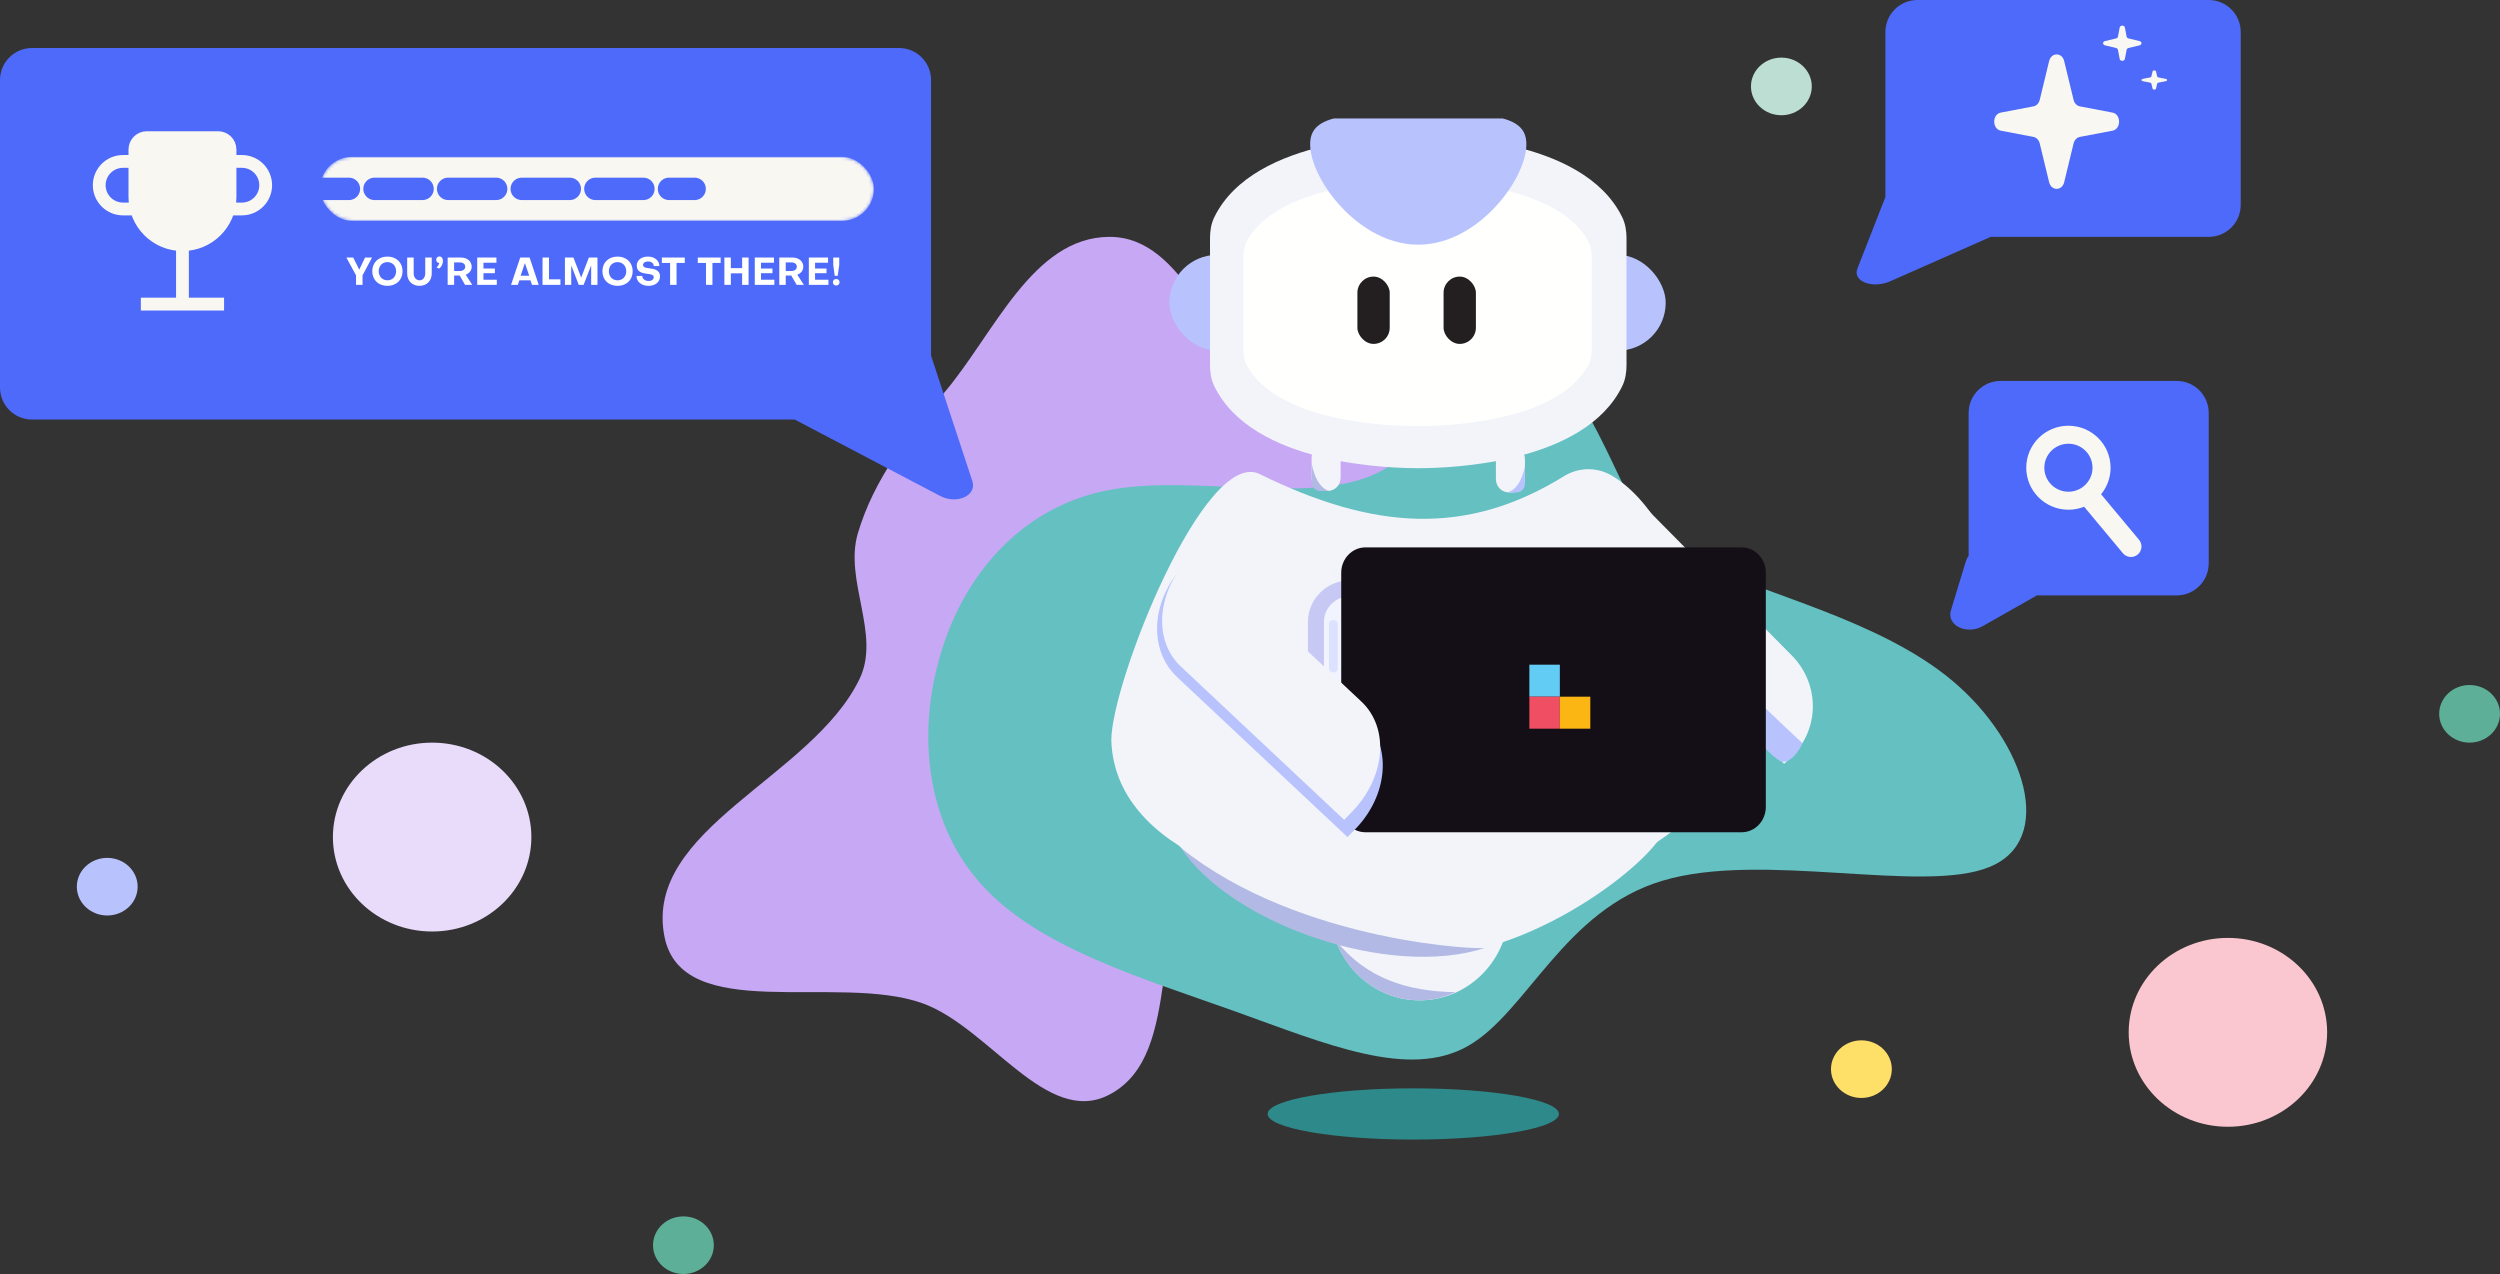 <svg width="781" height="398" viewBox="0 0 781 398" fill="none" xmlns="http://www.w3.org/2000/svg">
<rect x="0" y="0" width="781" height="398" fill="#333333" stroke="none"/>
<path fill-rule="evenodd" clip-rule="evenodd" d="M346.535 74C370.481 73.894 378.038 109.36 398.304 122.148C417.452 134.23 447.521 127.517 460.637 145.998C473.59 164.252 466.384 190.056 462.095 212.041C458.321 231.389 453.997 253.976 437.483 264.682C420.522 275.677 393.356 253.495 377.95 266.59C356.868 284.508 371.055 329.198 346.535 341.983C326.99 352.174 308.914 320.805 288.155 313.411C261.549 303.935 212.928 320.271 207.554 292.483C201.048 258.844 253.725 242.916 268.549 212.041C275.218 198.15 263.625 181.363 268 166.585C272.972 149.792 283.709 135.951 295.029 122.606C310.568 104.287 322.547 74.107 346.535 74Z" fill="#C7A8F4"/>
<path d="M213.5 398C218.747 398 223 393.971 223 389C223 384.029 218.747 380 213.5 380C208.253 380 204 384.029 204 389C204 393.971 208.253 398 213.5 398Z" fill="#5DB097"/>
<path d="M771.5 232C776.747 232 781 227.971 781 223C781 218.029 776.747 214 771.5 214C766.253 214 762 218.029 762 223C762 227.971 766.253 232 771.5 232Z" fill="#5DB097"/>
<path d="M556.5 36C561.747 36 566 31.971 566 27C566 22.029 561.747 18 556.5 18C551.253 18 547 22.029 547 27C547 31.971 551.253 36 556.5 36Z" fill="#BDDED3"/>
<path d="M581.5 343C586.747 343 591 338.971 591 334C591 329.029 586.747 325 581.5 325C576.253 325 572 329.029 572 334C572 338.971 576.253 343 581.5 343Z" fill="#FEDF68"/>
<path d="M33.5 286C38.747 286 43 281.971 43 277C43 272.029 38.747 268 33.5 268C28.253 268 24 272.029 24 277C24 281.971 28.253 286 33.5 286Z" fill="#B8C3FD"/>
<path d="M135 291C152.121 291 166 277.792 166 261.5C166 245.208 152.121 232 135 232C117.879 232 104 245.208 104 261.5C104 277.792 117.879 291 135 291Z" fill="#E9DCFB"/>
<path d="M696 352C713.121 352 727 338.792 727 322.5C727 306.208 713.121 293 696 293C678.879 293 665 306.208 665 322.5C665 338.792 678.879 352 696 352Z" fill="#FAC7D0"/>
<path d="M385.686 315.897C356.753 305.607 324.858 296.093 307.316 277.065C289.546 258.231 286.356 229.884 293.647 205.031C300.709 180.178 318.479 159.014 344.906 153.384C371.561 147.753 407.328 157.849 428.971 148.336C450.614 139.016 458.132 109.891 468.612 105.62C479.091 101.154 492.533 121.735 500.506 137.851C508.708 153.966 511.442 165.81 531.034 175.712C550.627 185.615 587.305 193.575 610.087 212.797C632.869 232.019 642.21 262.503 621.478 270.852C600.747 279.395 550.399 265.803 519.415 275.123C488.66 284.249 477.041 316.286 458.588 326.77C440.134 337.255 414.391 326.188 385.686 315.897Z" fill="#64C0C1"/>
<path d="M443.517 312.509C458.916 312.509 471.399 299.722 471.399 283.947C471.399 268.173 458.916 255.385 443.517 255.385C428.118 255.385 415.635 268.173 415.635 283.947C415.635 299.722 428.118 312.509 443.517 312.509Z" fill="#F2F4FA"/>
<path d="M510.653 247.713C513.223 247.711 515.689 248.751 517.509 250.604C519.33 252.457 520.356 254.973 520.363 257.599C520.363 266.064 480.632 298.908 444.205 298.908C407.778 298.908 364.857 267.136 364.857 257.599C364.857 254.968 365.88 252.444 367.701 250.584C369.522 248.723 371.992 247.678 374.567 247.678L510.653 247.713Z" fill="#F2F4FA"/>
<path d="M503.59 148.614C501.315 147.258 498.727 146.555 496.096 146.577C493.465 146.599 490.888 147.346 488.635 148.739C458.098 167.625 429.087 165.603 393.533 148.104C376.371 139.659 347.177 213.206 347.177 231.242C349.201 300.128 538.045 295.61 538.045 231.242C538.036 231.242 532.095 165.728 503.59 148.614Z" fill="#F2F4FA"/>
<path d="M559.363 236.727L557.353 238.628L506.135 186.86C501.855 182.533 499.493 176.737 499.568 170.745C499.644 164.753 502.152 159.057 506.539 154.909L508.55 153.009L559.767 204.777C564.048 209.103 566.41 214.9 566.334 220.892C566.259 226.884 563.751 232.58 559.363 236.727Z" fill="#F2F4FA"/>
<path d="M462.839 244.503C449.205 237.998 435.569 237.998 421.929 244.503C415.948 244.503 411.102 239.803 411.102 233.995V194.26C411.102 188.452 415.948 183.752 421.929 183.752H462.839C468.82 183.752 473.667 188.452 473.667 194.26V233.995C473.667 239.803 468.82 244.503 462.839 244.503Z" fill="#F1F3FF" stroke="#C7C9F4" stroke-width="5" stroke-miterlimit="10"/>
<path d="M416.693 193.727H416.391C415.723 193.727 415.182 194.251 415.182 194.897V208.877C415.182 209.524 415.723 210.048 416.391 210.048H416.693C417.361 210.048 417.902 209.524 417.902 208.877V194.897C417.902 194.251 417.361 193.727 416.693 193.727Z" fill="#DCE1FE"/>
<path d="M416.693 211.861H416.391C415.723 211.861 415.182 212.391 415.182 213.045V217.932C415.182 218.585 415.723 219.115 416.391 219.115H416.693C417.361 219.115 417.902 218.585 417.902 217.932V213.045C417.902 212.391 417.361 211.861 416.693 211.861Z" fill="#DCE1FE"/>
<path d="M467.218 220.021H466.966C466.41 220.021 465.959 220.56 465.959 221.225V235.593C465.959 236.257 466.41 236.796 466.966 236.796H467.218C467.775 236.796 468.226 236.257 468.226 235.593V221.225C468.226 220.56 467.775 220.021 467.218 220.021Z" fill="#DCE1FE"/>
<path d="M467.218 210.502H466.966C466.41 210.502 465.959 211.032 465.959 211.686V216.572C465.959 217.226 466.41 217.756 466.966 217.756H467.218C467.775 217.756 468.226 217.226 468.226 216.572V211.686C468.226 211.032 467.775 210.502 467.218 210.502Z" fill="#DCE1FE"/>
<path d="M556.996 238.01C553.496 238.01 536.496 216.51 536.496 216.51L518.496 189.51C533.163 203.676 562.596 232.01 562.996 232.01C563.396 232.01 560.496 238.01 556.996 238.01Z" fill="#B8C3FD"/>
<path d="M417.449 293.922C422.578 309.222 440.559 316.859 454.625 309.945C439.679 309.755 426.712 305.571 417.449 293.922Z" fill="#B1B9E4"/>
<path d="M464.144 296.044C434.307 305.997 384.566 288.666 368.938 264.906C406.402 294.916 464.529 296.905 464.144 296.044Z" fill="#B1B9E4"/>
<path d="M455.985 213.221H443.291V225.915H455.985V213.221Z" fill="#FCB614"/>
<path d="M443.291 213.221H431.05V225.915H443.291V213.221Z" fill="#EF4E63"/>
<path d="M443.291 200.074H431.05V213.222H443.291V200.074Z" fill="#63CCF5"/>
<path d="M414.769 138.869H413.783C411.551 138.869 409.742 140.72 409.742 143.003V149.243C409.742 151.526 411.551 153.377 413.783 153.377H414.769C417.001 153.377 418.81 151.526 418.81 149.243V143.003C418.81 140.72 417.001 138.869 414.769 138.869Z" fill="#F2F4FA"/>
<path d="M472.346 139.322H471.36C469.128 139.322 467.319 141.173 467.319 143.456V149.696C467.319 151.979 469.128 153.83 471.36 153.83H472.346C474.578 153.83 476.387 151.979 476.387 149.696V143.456C476.387 141.173 474.578 139.322 472.346 139.322Z" fill="#F2F4FA"/>
<path d="M476.381 145.67V150.882C476.405 151.273 476.352 151.665 476.225 152.033C476.099 152.4 475.901 152.734 475.646 153.012C475.39 153.29 475.083 153.507 474.744 153.647C474.405 153.788 474.043 153.849 473.68 153.826H470.946C473.73 152.971 475.456 150.081 476.381 145.67Z" fill="#B8C3FD"/>
<path d="M409.751 144.764V150.261C409.721 150.665 409.769 151.072 409.892 151.454C410.015 151.836 410.21 152.185 410.464 152.479C410.718 152.773 411.025 153.005 411.366 153.16C411.707 153.314 412.073 153.388 412.442 153.377H415.183C412.417 152.497 410.667 149.4 409.751 144.764Z" fill="#B1B9E4"/>
<rect x="365.312" y="79.617" width="155.052" height="29.922" rx="14.961" fill="#B8C3FD"/>
<path d="M443.483 146.262C434.966 146.291 391.402 145.455 379.334 120.617C378.334 118.575 378.006 116.283 378.006 114.009V74.494C378.006 72.216 378.332 69.931 379.334 67.885C391.748 42.384 437.622 42.441 443.194 42.441C448.91 42.441 494.438 42.499 506.795 67.885C507.795 69.927 508.123 72.219 508.123 74.493V114.008C508.123 116.286 507.797 118.571 506.795 120.617C495.045 144.793 453.385 146.233 443.483 146.262Z" fill="#F2F4FA"/>
<path d="M443.188 133.113C436.066 133.134 399.636 132.518 389.544 114.187C388.714 112.692 388.434 110.967 388.434 109.257V80.202C388.434 78.489 388.713 76.77 389.544 75.271C399.925 56.452 438.287 56.494 442.947 56.494C447.727 56.494 485.799 56.537 496.132 75.271C496.962 76.767 497.242 78.491 497.242 80.201V109.256C497.242 110.97 496.963 112.689 496.132 114.187C486.306 132.029 451.469 133.092 443.188 133.113Z" fill="#FFFFFD"/>
<path d="M476.066 41.363C474.859 38.975 472.174 37.708 469.399 37H416.729C413.954 37.708 411.269 38.975 410.063 41.363C405.447 50.472 422.099 76.443 443.064 76.443C464.029 76.443 480.681 50.472 476.066 41.363Z" fill="#B8C3FD"/>
<rect x="424.051" y="86.404" width="10.096" height="21.033" rx="5.048" fill="#231F20"/>
<rect x="450.973" y="86.404" width="10.096" height="21.033" rx="5.048" fill="#231F20"/>
<path d="M419 178.911C419 174.542 422.394 171 426.58 171H544.065C548.251 171 551.644 174.542 551.644 178.911V252.089C551.644 256.458 548.251 260 544.065 260H426.58C422.394 260 419 256.458 419 252.089V178.911Z" fill="#140E16"/>
<path d="M477.771 207.646H487.292V217.641H477.771V207.646Z" fill="#63CCF5"/>
<path d="M477.771 217.643H487.292V227.637H477.771V217.643Z" fill="#EF4E63"/>
<path d="M487.292 217.643H496.813V227.637H487.292V217.643Z" fill="#FCB614"/>
<path d="M370.167 176.364L372.496 174L425.684 223.939C430.129 228.113 432.373 234.165 431.922 240.765C431.47 247.364 428.361 253.97 423.278 259.13L420.949 261.494L367.761 211.555C363.316 207.381 361.072 201.329 361.523 194.73C361.974 188.13 365.083 181.524 370.167 176.364Z" fill="#B8C3FD"/>
<path d="M371.991 173.673L374.32 171.309L425.326 219.199C429.589 223.201 431.657 229.089 431.077 235.568C430.497 242.046 427.315 248.584 422.232 253.744L419.903 256.108L368.897 208.218C364.634 204.216 362.566 198.328 363.146 191.849C363.726 185.371 366.907 178.832 371.991 173.673Z" fill="#F2F4FA"/>
<path fill-rule="evenodd" clip-rule="evenodd" d="M10 15C4.477 15 0 19.477 0 25V121.065C0 126.587 4.477 131.065 10 131.065H248.27L293.716 154.942C298.924 157.679 305.241 154.787 303.777 150.337L290.864 111.107V25C290.864 19.477 286.387 15 280.864 15H10Z" fill="#4E6AFA"/>
<path fill-rule="evenodd" clip-rule="evenodd" d="M690 0C695.523 0 700 4.477 700 10V64C700 69.523 695.523 74 690 74H621.888L590.467 87.885C584.978 90.31 578.694 87.891 580.237 83.946L589 61.555V10C589 4.477 593.477 0 599 0H690Z" fill="#4E6AFA"/>
<path fill-rule="evenodd" clip-rule="evenodd" d="M680 119C685.523 119 690 123.477 690 129V176C690 181.523 685.523 186 680 186H636.328C636.263 186.039 636.197 186.078 636.131 186.115L619.425 195.59C614.359 198.464 608.04 195.341 609.465 190.668L614.163 175.26C614.342 174.672 614.629 174.128 615 173.636V129C615 123.477 619.477 119 625 119H680Z" fill="#4E6AFA"/>
<path d="M42.143 61.571V46.714C42.143 44.663 43.806 43 45.857 43H68.143C70.194 43 71.857 44.663 71.857 46.714V61.571C71.857 69.777 65.205 76.429 57 76.429C48.795 76.429 42.143 69.777 42.143 61.571Z" fill="#F9F7F2"/>
<path d="M44 95H70M57 95V76.429M57 76.429C65.205 76.429 71.857 69.777 71.857 61.571V46.714C71.857 44.663 70.194 43 68.143 43H45.857C43.806 43 42.143 44.663 42.143 46.714V61.571C42.143 69.777 48.795 76.429 57 76.429ZM42.143 50.429H38.429C34.326 50.429 31 53.755 31 57.857C31 61.96 34.326 65.286 38.429 65.286H42.143M71.857 50.429H75.571C79.674 50.429 83 53.755 83 57.857C83 61.96 79.674 65.286 75.571 65.286H71.857" stroke="#F9F7F2" stroke-width="4"/>
<path d="M640.147 19.083C640.819 16.306 644.181 16.306 644.853 19.083L647.783 31.185C648.042 32.254 648.807 33.052 649.744 33.23L659.947 35.173C662.684 35.695 662.684 40.305 659.947 40.827L649.744 42.77C648.807 42.948 648.042 43.746 647.783 44.815L644.853 56.917C644.181 59.694 640.819 59.694 640.147 56.917L637.217 44.815C636.958 43.746 636.193 42.948 635.256 42.77L625.053 40.827C622.316 40.305 622.316 35.695 625.053 35.173L635.256 33.23C636.193 33.052 636.958 32.254 637.217 31.185L640.147 19.083Z" fill="#F9F7F2"/>
<path d="M668.405 12.836C669.198 13.026 669.198 13.974 668.405 14.164L664.947 14.99C664.642 15.063 664.414 15.279 664.363 15.543L663.808 18.421C663.659 19.193 662.341 19.193 662.192 18.421L661.637 15.543C661.586 15.279 661.358 15.063 661.053 14.99L657.595 14.164C656.802 13.974 656.802 13.026 657.595 12.836L661.053 12.01C661.358 11.937 661.586 11.721 661.637 11.457L662.192 8.579C662.341 7.807 663.659 7.807 663.808 8.579L664.363 11.457C664.414 11.721 664.642 11.937 664.947 12.01L668.405 12.836Z" fill="#F9F7F2"/>
<path d="M676.603 24.638C677.132 24.741 677.132 25.259 676.603 25.362L674.298 25.813C674.094 25.853 673.943 25.97 673.909 26.114L673.538 27.684C673.439 28.105 672.561 28.105 672.462 27.684L672.091 26.114C672.057 25.97 671.906 25.853 671.702 25.813L669.397 25.362C668.868 25.259 668.868 24.741 669.397 24.638L671.702 24.187C671.906 24.147 672.057 24.03 672.091 23.886L672.462 22.316C672.561 21.895 673.439 21.895 673.538 22.316L673.909 23.886C673.943 24.03 674.094 24.147 674.298 24.187L676.603 24.638Z" fill="#F9F7F2"/>
<path d="M111.228 89H113.256V86.024L116.22 80.456H114.048L112.236 84.248L110.34 80.456H108.204L111.228 86.024V89ZM121.027 89.3C123.823 89.3 125.755 87.44 125.755 84.728C125.755 82.028 123.823 80.156 121.027 80.156C118.219 80.156 116.299 82.028 116.299 84.728C116.299 87.44 118.219 89.3 121.027 89.3ZM121.027 81.884C122.623 81.884 123.739 83.06 123.739 84.728C123.739 86.396 122.623 87.572 121.027 87.572C119.431 87.56 118.315 86.396 118.315 84.728C118.315 83.06 119.431 81.884 121.027 81.884ZM132.844 85.412C132.844 86.672 132.124 87.572 131.044 87.572C129.892 87.548 129.232 86.516 129.232 85.412V80.456H127.204V85.46C127.204 87.728 128.776 89.3 131.044 89.3C133.3 89.3 134.872 87.728 134.872 85.46V80.456H132.844V85.412ZM137.202 82.136C137.202 82.568 136.842 83.168 136.35 83.576L137.226 83.888C137.898 83.408 138.378 82.424 138.378 81.536C138.378 80.684 137.934 80.12 137.274 80.12C136.698 80.12 136.266 80.54 136.266 81.128C136.266 81.728 136.65 82.136 137.202 82.136ZM143.667 81.98C144.615 81.98 145.335 82.472 145.335 83.336C145.335 84.128 144.615 84.656 143.667 84.656H141.867V81.98H143.667ZM141.867 86.072H143.607L145.287 89H147.543L145.479 85.808C146.595 85.448 147.351 84.488 147.351 83.336C147.351 81.632 145.971 80.456 143.991 80.456H139.851V89H141.867V86.072ZM151.029 85.34H154.605V83.9H151.029V82.076H155.085V80.456H149.085V89H155.205V87.38H151.029V85.34ZM163.982 82.184L165.326 86.144H162.638L163.982 82.184ZM162.242 87.584H165.722L166.19 89H168.302L165.446 80.456H162.518L159.65 89H161.774L162.242 87.584ZM175.08 89V87.272H171.504V80.456H169.488V89H175.08ZM178.452 82.892L180.804 89H182.316L184.68 82.892V89H186.648V80.456H183.96L181.56 86.732L179.136 80.456H176.484V89H178.452V82.892ZM192.921 89.3C195.717 89.3 197.649 87.44 197.649 84.728C197.649 82.028 195.717 80.156 192.921 80.156C190.113 80.156 188.193 82.028 188.193 84.728C188.193 87.44 190.113 89.3 192.921 89.3ZM192.921 81.884C194.517 81.884 195.633 83.06 195.633 84.728C195.633 86.396 194.517 87.572 192.921 87.572C191.325 87.56 190.209 86.396 190.209 84.728C190.209 83.06 191.325 81.884 192.921 81.884ZM206.191 86.336C206.191 84.368 204.475 84.008 202.819 83.816C201.739 83.672 200.887 83.552 200.887 82.748C200.887 82.124 201.511 81.68 202.459 81.68C203.491 81.68 204.247 82.28 204.235 83.12H205.987C205.987 81.404 204.487 80.156 202.411 80.156C200.347 80.156 198.919 81.308 198.919 82.976C198.919 84.968 200.551 85.328 202.243 85.544C203.299 85.676 204.223 85.796 204.223 86.6C204.223 87.284 203.611 87.776 202.627 87.776C201.475 87.776 200.647 87.116 200.647 86.192H198.835C198.835 87.992 200.395 89.3 202.567 89.3C204.739 89.3 206.191 88.088 206.191 86.336ZM209.338 89H211.354V82.136H213.922V80.456H206.77V82.136H209.338V89ZM220.553 89H222.569V82.136H225.137V80.456H217.985V82.136H220.553V89ZM228.316 89V85.388H231.844V89H233.86V80.456H231.844V83.756H228.316V80.456H226.3V89H228.316ZM237.736 85.34H241.312V83.9H237.736V82.076H241.792V80.456H235.792V89H241.912V87.38H237.736V85.34ZM247.261 81.98C248.209 81.98 248.929 82.472 248.929 83.336C248.929 84.128 248.209 84.656 247.261 84.656H245.461V81.98H247.261ZM245.461 86.072H247.201L248.881 89H251.137L249.073 85.808C250.189 85.448 250.945 84.488 250.945 83.336C250.945 81.632 249.565 80.456 247.585 80.456H243.445V89H245.461V86.072ZM254.623 85.34H258.199V83.9H254.623V82.076H258.679V80.456H252.679V89H258.799V87.38H254.623V85.34ZM261.231 89.192C261.843 89.192 262.275 88.772 262.275 88.172C262.275 87.584 261.843 87.164 261.231 87.164C260.631 87.164 260.187 87.584 260.187 88.172C260.187 88.772 260.631 89.192 261.231 89.192ZM262.179 80.456H260.307V82.76L260.763 86.156H261.699L262.179 82.76V80.456Z" fill="white"/>
<path fill-rule="evenodd" clip-rule="evenodd" d="M653.7 146.118C653.7 150.258 650.33 153.614 646.173 153.614C642.016 153.614 638.646 150.258 638.646 146.118C638.646 141.978 642.016 138.622 646.173 138.622C650.33 138.622 653.7 141.978 653.7 146.118ZM651.078 158.296C649.562 158.902 647.907 159.236 646.173 159.236C638.898 159.236 633 153.362 633 146.118C633 138.873 638.898 133 646.173 133C653.448 133 659.346 138.873 659.346 146.118C659.346 149.264 658.234 152.151 656.38 154.411L668.242 168.638C669.401 170.029 669.209 172.091 667.813 173.245C666.417 174.4 664.346 174.208 663.187 172.818L651.078 158.296Z" fill="#F9F7F2"/>
<ellipse cx="441.5" cy="348" rx="45.5" ry="8" fill="#2E898A"/>
<mask id="mask0" mask-type="alpha" maskUnits="userSpaceOnUse" x="100" y="49" width="173" height="20">
<rect x="100" y="49" width="173" height="20" rx="10" fill="#F9F7F2"/>
</mask>
<g mask="url(#mask0)">
<rect x="100" y="49" width="173" height="20" rx="10" fill="#F9F7F2"/>
<path d="M94 59H217" stroke="#4E6AFA" stroke-width="7" stroke-linecap="round" stroke-linejoin="round" stroke-dasharray="15 8"/>
</g>
</svg>
